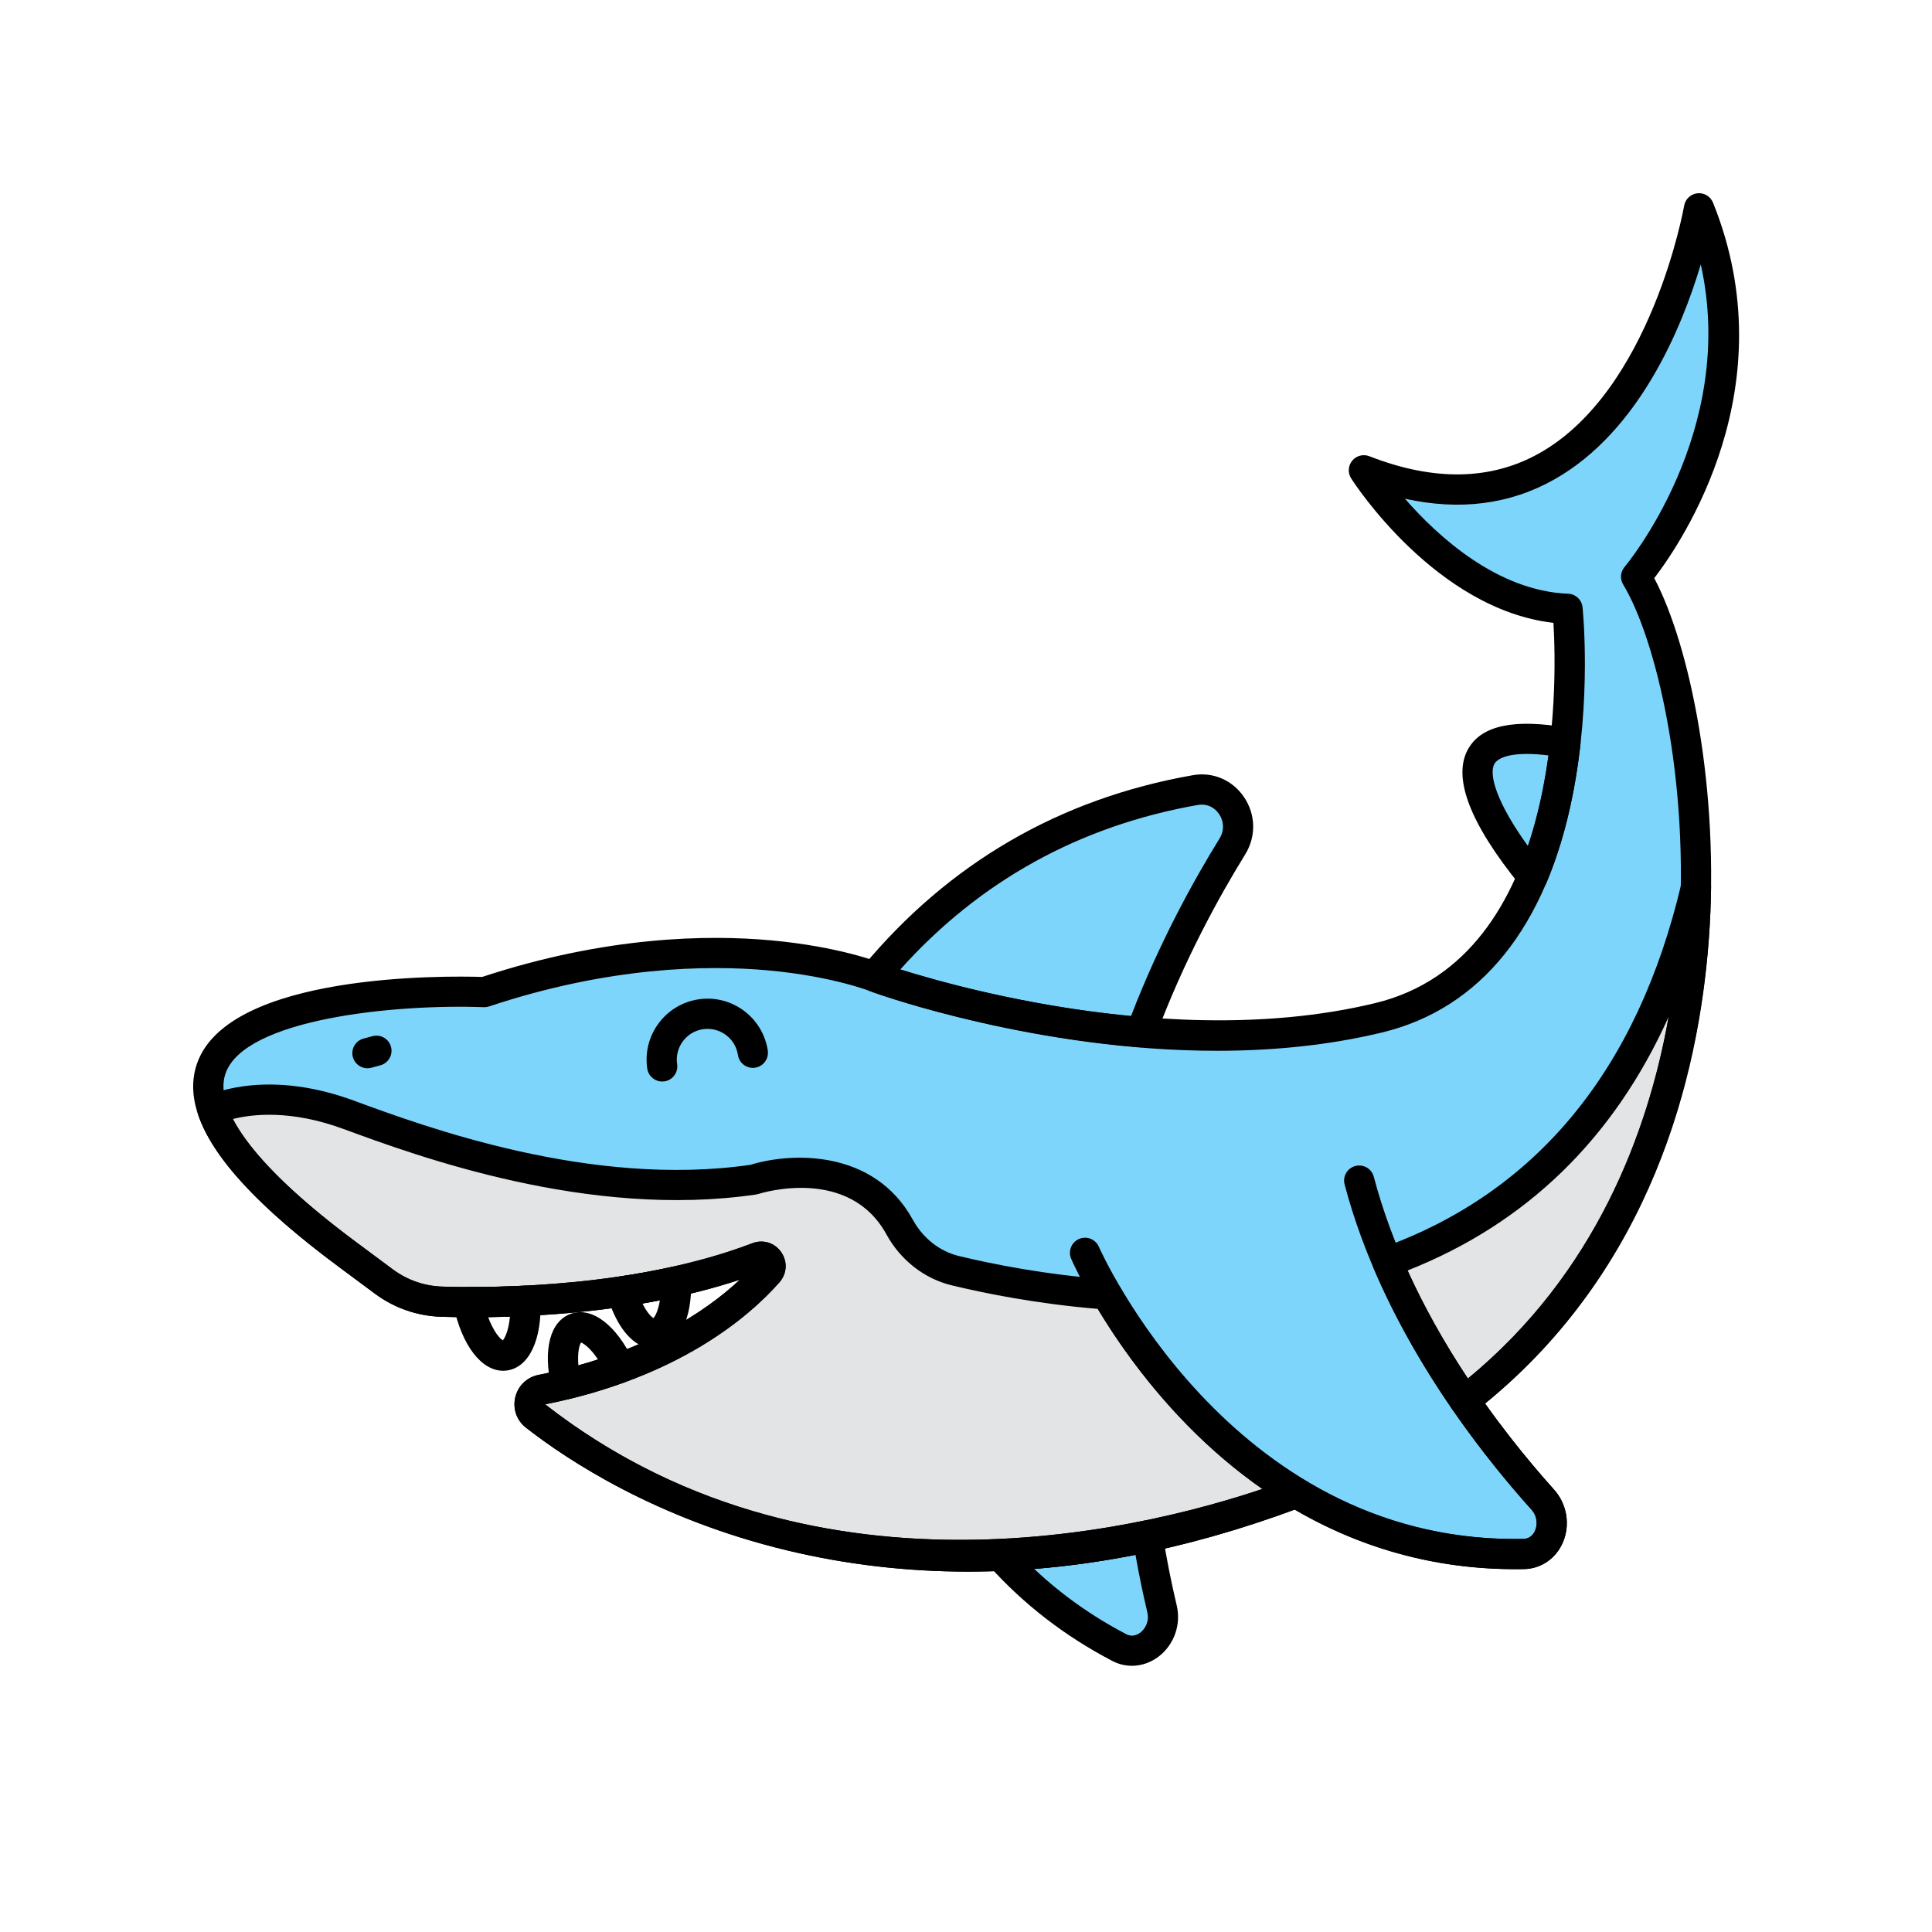 <svg enable-background="new 0 0 512 512" height="100" viewBox="-32 -32 320 320" width="100" xmlns="http://www.w3.org/2000/svg"><g fill="#7ed5fc"><path d="m158.105 222.552c-8.619 1.84-16.766 2.823-24.419 3.131 5.169 5.755 11.628 10.994 19.714 15.21 3.77 1.966 8.124-1.952 7.066-6.417-.799-3.37-1.639-7.406-2.361-11.924z"/><path d="m249.411 2.5s-10.423 61.021-55.512 43.392c0 0 14.198 22.185 33.733 22.946 0 0 6.091 58.709-31.283 67.74-38.682 9.347-82.914-6.587-82.914-6.587s-25.865-10.753-65.209 2.334c0 0-85.446-3.179-22.732 43.413l6.082 4.519c2.803 2.083 6.173 3.247 9.664 3.346 10.309.292 33.169-.05 52.265-7.349 1.525-.583 2.793 1.267 1.713 2.491-5.067 5.74-16.288 15.207-37.531 19.431-2.045.407-2.685 3.028-1.042 4.312 13.133 10.271 57.762 38.478 126.038 12.797 10.157 6.14 22.667 10.4 37.715 10.104 4.251-.083 6.192-5.609 3.122-9.019-3.713-4.125-8.337-9.714-12.939-16.388 52.124-40.417 39.617-117.97 28.408-136.46-.001-.001 23.821-27.793 10.422-61.022z"/><path d="m221.85 113.222c3.047-7.243 4.641-15.122 5.433-22.209-25.023-4.359-11.487 14.774-5.433 22.209z"/><path d="m113.436 129.99s19.307 6.95 43.561 8.975c4.659-12.593 10.533-23.342 15.109-30.743 2.805-4.536-.969-10.266-6.104-9.364-24.899 4.372-41.848 17.196-53.199 30.891.414.152.633.241.633.241z"/></g><path d="m151.318 182.401c-10.427-.779-19.302-2.539-25.083-3.936-3.971-.96-7.255-3.626-9.219-7.208-7.299-13.311-24.15-7.883-24.15-7.883-26.138 3.855-53.016-5.534-67.137-10.735-12.886-4.747-21.177-1.415-22.532-.794 2.021 5.971 8.647 13.753 22.297 23.894l6.082 4.519c2.803 2.083 6.173 3.247 9.664 3.346 10.309.292 33.169-.05 52.265-7.349 1.525-.583 2.793 1.267 1.713 2.491-5.067 5.74-16.288 15.207-37.531 19.431-2.045.407-2.685 3.028-1.042 4.312 13.133 10.271 57.762 38.478 126.038 12.797-16.195-9.792-26.403-24.363-31.365-32.885z" fill="#e3e4e5"/><path d="m197.792 177.023c3.624 8.527 8.185 16.281 12.779 22.945 28.877-22.396 37.932-56.178 38.341-85.011-8.559 36.356-28.963 54.089-51.12 62.066z" fill="#e3e4e5"/><path d="m77.678 147.135c-1.216 0-2.282-.889-2.469-2.127-.83-5.504 2.973-10.655 8.476-11.484 5.496-.843 10.654 2.972 11.485 8.475.206 1.365-.734 2.639-2.099 2.845-1.371.205-2.64-.733-2.845-2.099-.418-2.777-3.015-4.687-5.795-4.277-2.776.419-4.695 3.019-4.276 5.795.206 1.366-.734 2.64-2.1 2.845-.127.018-.253.027-.377.027z"/><path d="m28.858 144.938c-1.103 0-2.112-.735-2.413-1.851-.359-1.333.431-2.705 1.764-3.064l1.49-.401c1.338-.356 2.706.432 3.064 1.764.359 1.333-.431 2.705-1.764 3.064l-1.49.401c-.217.058-.436.087-.651.087z"/><path d="m61.774 199.767c-.459 0-.915-.127-1.312-.372-.57-.352-.975-.917-1.125-1.569-1.449-6.322-.218-11.004 3.212-12.22 3.49-1.24 7.572 1.865 10.394 7.901.297.635.313 1.365.046 2.014-.268.647-.795 1.153-1.455 1.394-3.01 1.098-6.009 2.007-9.167 2.78-.195.048-.394.072-.593.072zm2.461-9.402c-.266.402-.618 1.655-.437 3.787 1.096-.306 2.177-.632 3.251-.98-1.228-1.848-2.344-2.654-2.814-2.807z"/><path d="m76.278 191.361c-3.185 0-6.091-3.268-7.701-8.747-.204-.694-.098-1.442.292-2.052.389-.608 1.023-1.02 1.738-1.126 3.019-.449 5.991-.998 8.834-1.63.731-.163 1.496.011 2.085.474.589.462.94 1.164.957 1.912.137 6.336-1.976 10.596-5.516 11.118-.23.035-.46.051-.689.051zm.326-2.524h.01zm-2.2-4.945c.738 1.488 1.467 2.225 1.828 2.423.297-.303.796-1.252 1.068-2.954-.956.186-1.923.363-2.896.531z"/><path d="m51.333 195.04c-3.612 0-6.865-4.239-8.231-10.866-.152-.737.037-1.505.514-2.088.475-.58 1.185-.917 1.935-.917.203.035.411.001.617.001 2.875 0 5.808-.072 8.728-.215.672-.025 1.316.203 1.808.651.492.449.784 1.075.812 1.741.273 6.539-1.884 11.109-5.498 11.643-.229.033-.458.05-.685.05zm-2.486-8.89c.867 2.318 1.913 3.571 2.432 3.846.348-.358.976-1.637 1.188-3.936-1.21.043-2.418.072-3.62.09z"/><path d="m155.48 243.907c-1.105 0-2.211-.263-3.235-.797-7.821-4.077-14.69-9.379-20.418-15.756-.647-.721-.82-1.751-.443-2.643.376-.893 1.234-1.487 2.202-1.526 7.839-.317 15.913-1.353 23.998-3.079.672-.138 1.371-.004 1.936.384.565.387.947.99 1.055 1.667.63 3.939 1.412 7.891 2.325 11.743.747 3.154-.404 6.464-2.932 8.432-1.341 1.042-2.914 1.575-4.488 1.575zm-16.193-16.058c4.498 4.249 9.615 7.88 15.27 10.828 1.023.531 1.905.048 2.34-.291.75-.584 1.499-1.808 1.138-3.333-.743-3.133-1.401-6.329-1.965-9.532-5.632 1.104-11.249 1.882-16.783 2.328z"/><path d="m128.339 228.309c-10.206 0-20.195-1.169-29.938-3.51-21.708-5.215-36.445-14.983-43.297-20.341-1.536-1.202-2.208-3.127-1.756-5.025.454-1.906 1.93-3.327 3.852-3.709 17.351-3.45 27.731-10.512 33.35-15.767-18.201 6.006-38.481 6.458-49.38 6.145-4.025-.114-7.858-1.441-11.084-3.838l-6.082-4.519c-18.771-13.945-26.412-24.942-23.362-33.619 5.265-14.977 41.209-14.503 47.223-14.315 20.541-6.76 37.398-7.026 47.951-6.05 11.142 1.029 17.734 3.579 18.511 3.893 1.624.573 44.486 15.419 81.435 6.495 31.009-7.493 30.145-52.718 29.537-62.985-19.412-2.234-32.919-23.007-33.505-23.923-.584-.912-.514-2.097.173-2.934.686-.837 1.833-1.139 2.843-.742 10.694 4.182 20.178 4.007 28.192-.517 18.508-10.449 23.894-40.666 23.945-40.97.189-1.102 1.087-1.944 2.198-2.063 1.106-.127 2.166.514 2.585 1.551 12.26 30.403-5 56.011-9.734 62.197 5.885 11.11 10.882 35.043 9.031 59.951-1.691 22.763-9.533 54.323-37.049 76.76 4.362 6.122 8.547 11.054 11.399 14.223 2.169 2.409 2.747 5.865 1.472 8.805-1.149 2.651-3.603 4.333-6.403 4.388-13.583.266-26.351-3.045-38.012-9.844-18.524 6.836-36.622 10.262-54.095 10.263zm-70.045-27.705c47.197 36.806 106.458 18.755 123.508 12.342.716-.27 1.518-.195 2.174.2 11.12 6.721 23.354 10.026 36.372 9.743 1.155-.022 1.695-.872 1.914-1.377.378-.872.448-2.305-.601-3.47-3.243-3.602-8.154-9.413-13.14-16.642-.753-1.092-.522-2.582.526-3.395 50.819-39.405 38.523-115.502 27.802-133.188-.56-.924-.463-2.103.24-2.923.206-.241 18.789-22.46 12.612-50.096-3.156 10.552-10.221 27.678-24.228 35.595-7.361 4.16-15.668 5.229-24.776 3.206 5.493 6.291 15.339 15.285 27.032 15.74 1.243.049 2.261 1.003 2.39 2.24.063.614 1.525 15.237-1.662 31.229-4.325 21.706-15.225 35.261-31.521 39.198-9.065 2.19-18.386 3.037-27.364 3.037-29.612.002-55.576-9.195-56.984-9.702-.038-.014-.075-.028-.112-.044-.059-.024-6.414-2.599-17.364-3.582-10.103-.905-26.3-.604-46.097 5.979-.284.095-.587.135-.881.126-14.85-.543-39.606 1.945-42.775 10.964-2.135 6.074 5.546 15.998 21.626 27.945l6.082 4.519c2.398 1.782 5.249 2.769 8.244 2.854 9.1.255 32.312.073 51.301-7.185 1.777-.679 3.696-.087 4.776 1.472 1.086 1.564.967 3.578-.296 5.009-4.985 5.649-16.648 15.774-38.798 20.206z"/><path d="m218.966 227.902c-20.921 0-40.176-8.75-55.776-25.37-11.985-12.769-17.54-25.503-17.771-26.039-.545-1.268.04-2.736 1.307-3.283 1.271-.545 2.739.039 3.286 1.305.211.489 21.462 48.389 68.94 48.389.465 0 .926-.005 1.396-.014 1.155-.023 1.695-.873 1.914-1.378.378-.872.448-2.305-.601-3.47-8.852-9.832-24.643-29.903-30.953-53.861-.352-1.335.445-2.702 1.781-3.055 1.338-.35 2.703.446 3.054 1.781 6.042 22.938 21.285 42.294 29.833 51.789 2.169 2.409 2.747 5.865 1.472 8.805-1.15 2.651-3.603 4.333-6.403 4.388-.492.008-.988.013-1.479.013z"/><path d="m128.339 228.309c-10.206 0-20.195-1.169-29.938-3.51-21.708-5.215-36.445-14.983-43.297-20.341-1.536-1.202-2.208-3.127-1.756-5.025.454-1.906 1.93-3.327 3.852-3.709 17.351-3.45 27.731-10.512 33.35-15.767-18.201 6.006-38.481 6.458-49.38 6.145-4.025-.113-7.858-1.441-11.084-3.838l-6.082-4.519c-13.197-9.805-20.777-18.015-23.175-25.1-.411-1.214.163-2.542 1.329-3.075 1.673-.766 10.72-4.332 24.437.722 11.765 4.333 39.272 14.472 65.711 10.637 6.595-2.047 20.413-2.71 26.903 9.126 1.664 3.033 4.439 5.213 7.614 5.98 5.542 1.34 14.323 3.099 24.682 3.873.821.062 1.56.523 1.974 1.235 4.552 7.817 14.567 22.37 30.497 32.002.819.496 1.284 1.416 1.196 2.369-.088.954-.713 1.773-1.609 2.11-18.918 7.117-37.397 10.685-55.224 10.685zm-70.045-27.705c43.527 33.943 97.312 21.229 118.789 14.019-13.688-9.558-22.653-22.165-27.255-29.831-10.126-.844-18.69-2.569-24.179-3.896-4.54-1.096-8.485-4.171-10.824-8.436-6.202-11.31-20.588-6.898-21.197-6.705-.128.041-.264.073-.396.093-27.761 4.086-56.214-6.387-68.366-10.863-8.674-3.194-15.067-2.458-18.31-1.639 2.9 5.612 9.755 12.456 20.43 20.387l6.082 4.519c2.398 1.782 5.249 2.769 8.244 2.854 9.1.255 32.312.073 51.301-7.185 1.777-.679 3.696-.087 4.776 1.472 1.086 1.564.967 3.578-.296 5.009-4.986 5.645-16.649 15.77-38.799 20.202z"/><path d="m210.571 202.468c-.127 0-.255-.01-.383-.029-.679-.105-1.285-.485-1.675-1.052-5.333-7.733-9.713-15.602-13.021-23.386-.269-.633-.266-1.348.01-1.978.275-.631.797-1.119 1.444-1.353 25.623-9.225 42.288-29.509 49.533-60.287.292-1.241 1.468-2.069 2.74-1.908 1.266.156 2.212 1.241 2.193 2.517-.302 21.323-5.812 60.973-39.309 86.951-.441.342-.981.525-1.532.525zm-9.43-24.036c2.698 5.953 6.046 11.952 9.984 17.893 21.064-17.356 29.809-40.647 33.245-59.89-9.073 20.146-23.549 34.224-43.229 41.997z"/><path d="m221.849 115.722c-.745 0-1.459-.334-1.938-.921-8.516-10.458-11.437-18.144-8.683-22.845 2.244-3.834 7.635-4.949 16.484-3.405 1.302.227 2.202 1.428 2.055 2.741-.966 8.638-2.854 16.342-5.613 22.899-.34.809-1.08 1.38-1.949 1.505-.119.017-.238.026-.356.026zm-.955-22.845c-4.005 0-5.083 1.147-5.351 1.606-1.032 1.761.391 6.561 5.551 13.667 1.526-4.521 2.668-9.553 3.41-15.026-1.411-.175-2.604-.247-3.61-.247z"/><path d="m156.998 141.466c-.069 0-.139-.003-.209-.009-24.303-2.029-43.399-8.826-44.2-9.114-.035-.013-.07-.026-.104-.04-.032-.014-.215-.087-.535-.202-.765-.278-1.347-.91-1.56-1.695-.213-.784-.031-1.624.488-2.251 14.26-17.205 32.661-27.89 54.691-31.758 3.319-.59 6.568.805 8.476 3.619 1.959 2.893 2.03 6.541.187 9.521-4.182 6.764-10.16 17.511-14.891 30.296-.365.987-1.305 1.633-2.343 1.633zm-39.881-12.893c5.968 1.879 20.721 6.071 38.211 7.733 4.756-12.384 10.546-22.759 14.651-29.398.806-1.303.778-2.831-.074-4.088-.799-1.18-2.095-1.733-3.472-1.5-19.617 3.446-36.191 12.608-49.316 27.253z"/></svg>